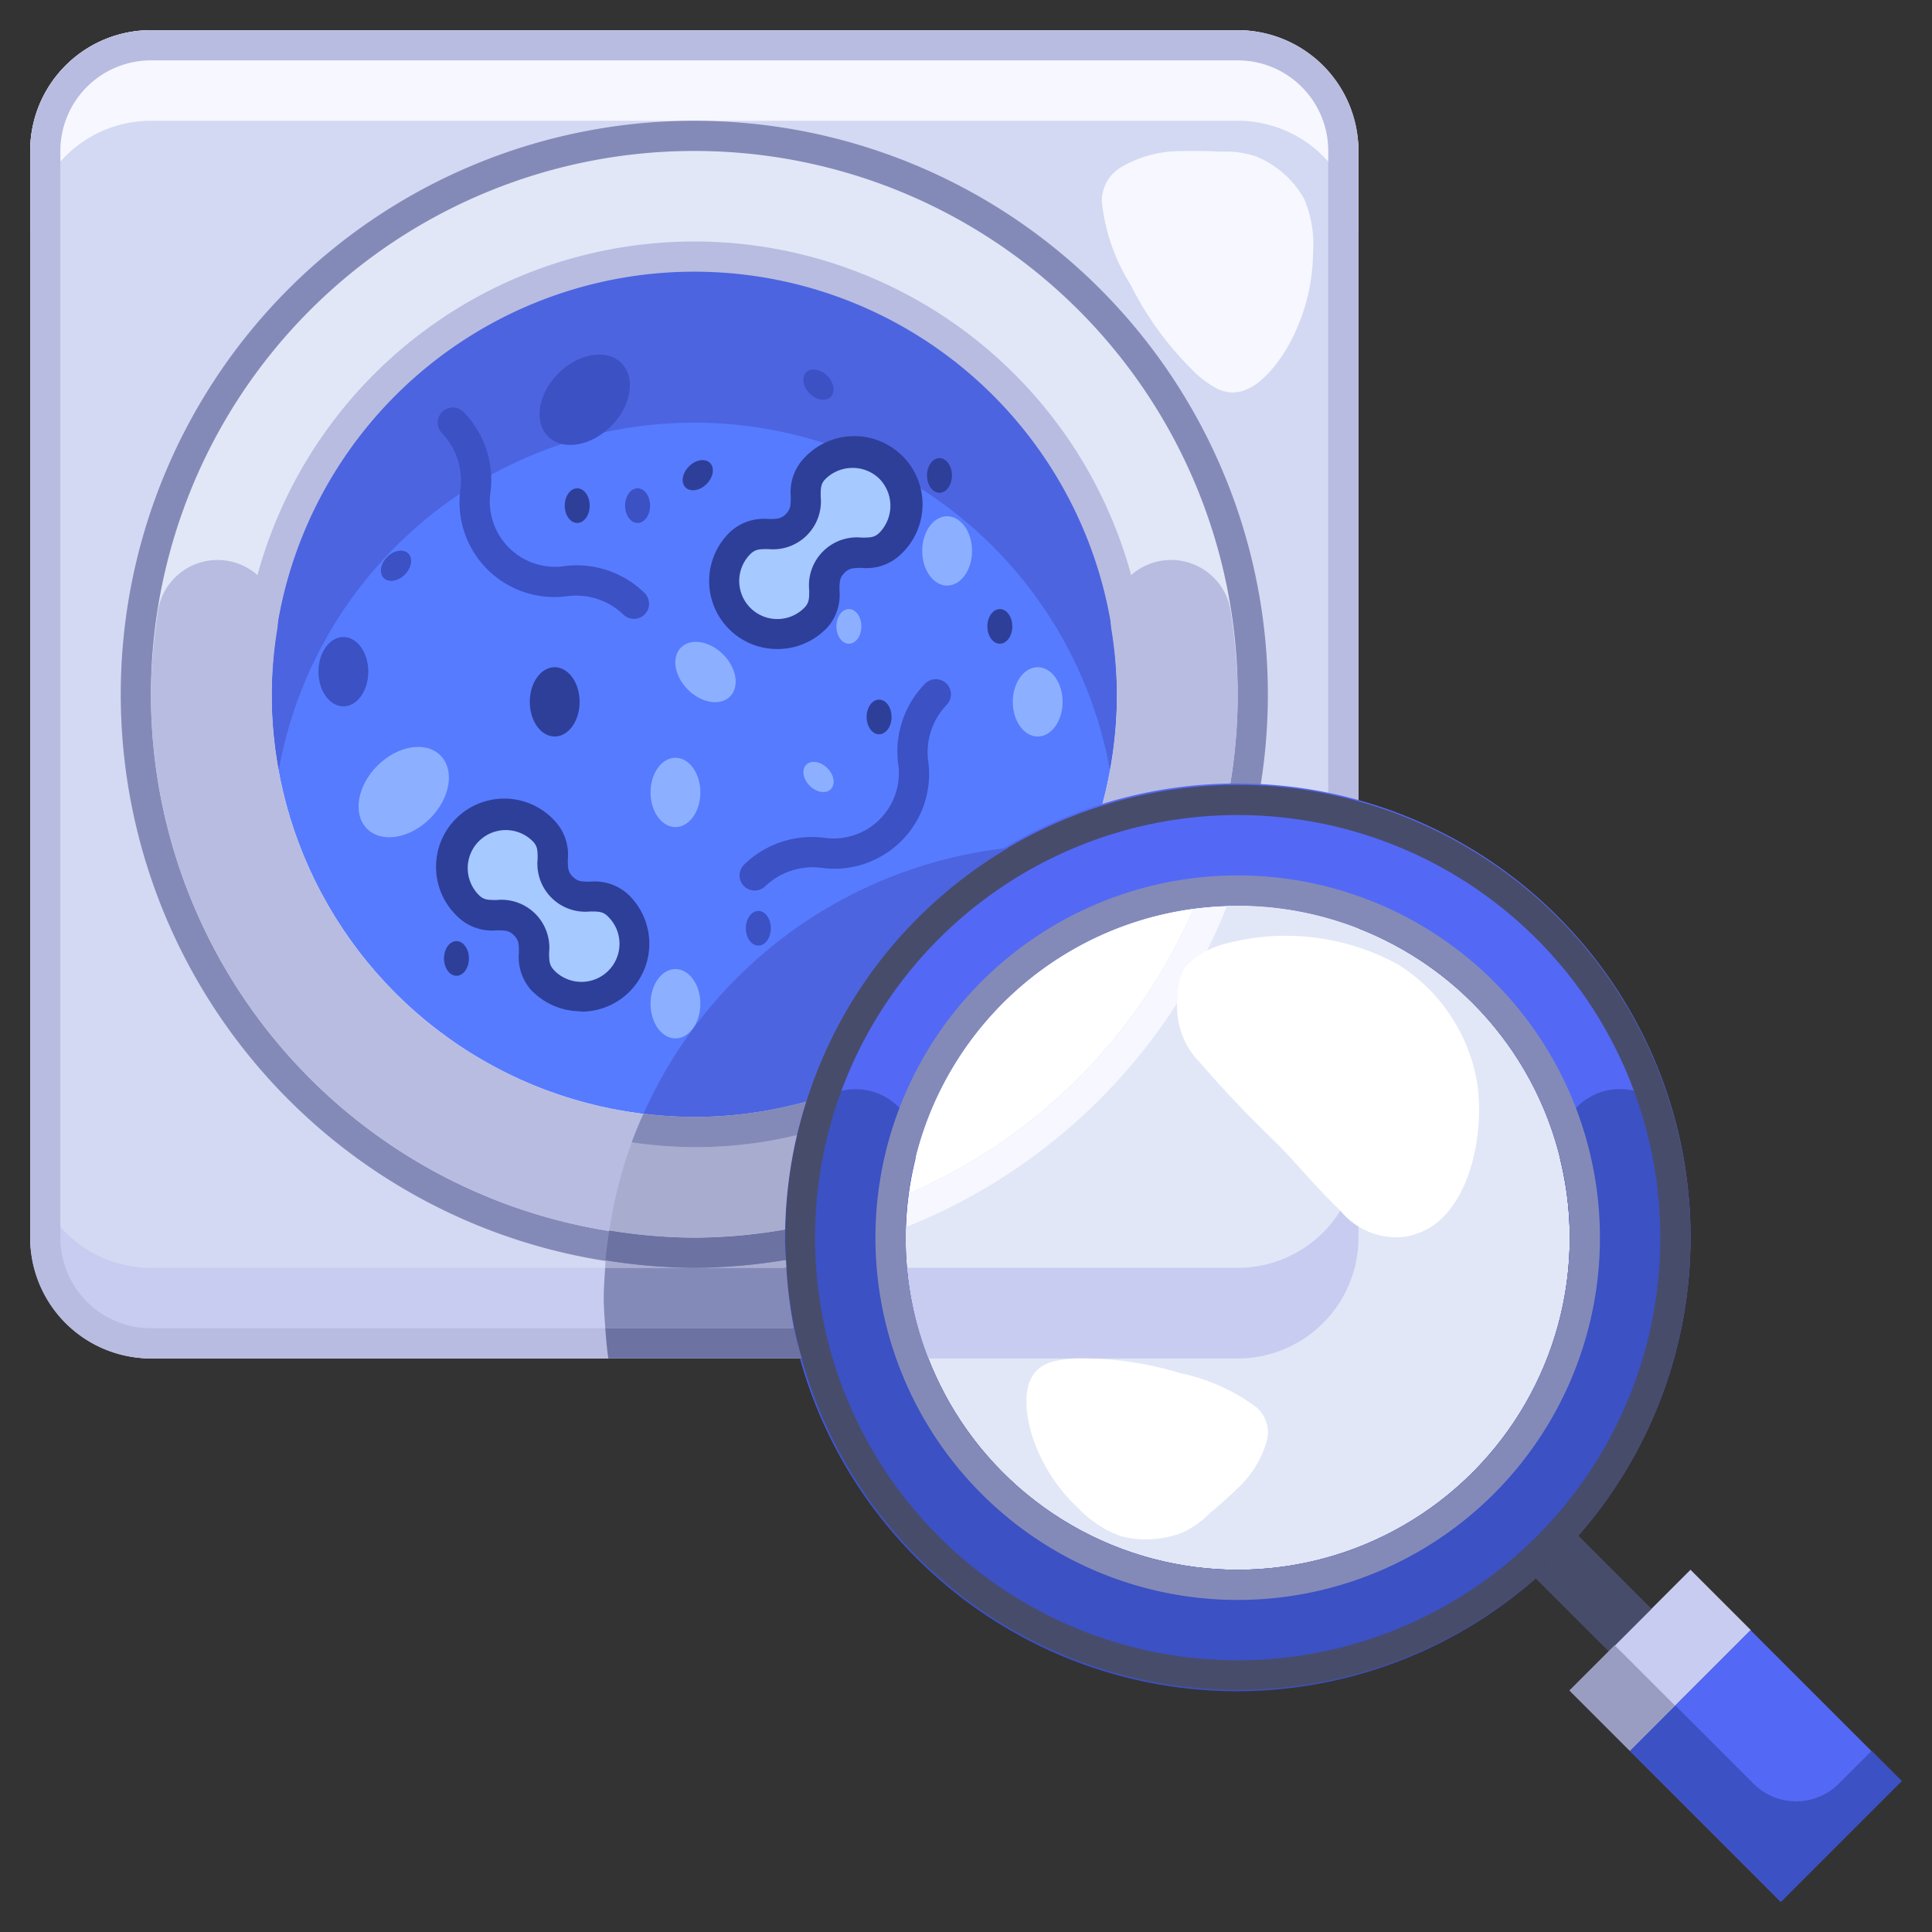 <svg height="512" viewBox="0 0 64 64" width="512" xmlns="http://www.w3.org/2000/svg"><rect x="0" y="0" width="64" height="64" fill="#333333" stroke="none"/><g id="_14-Petri_Dish" data-name="14-Petri Dish"><rect fill="#d3d9f2" height="44" rx="4" width="44" x="1" y="1"/><path d="m41 42h-36a4 4 0 0 1 -4-4v3a4 4 0 0 0 4 4h36a4 4 0 0 0 4-4v-3a4 4 0 0 1 -4 4z" fill="#c7ccf0"/><path d="m41 1h-36a4 4 0 0 0 -4 4v3a4 4 0 0 1 4-4h36a4 4 0 0 1 4 4v-3a4 4 0 0 0 -4-4z" fill="#f7f7ff"/><circle cx="23" cy="23" fill="#e1e7f7" r="18"/><circle cx="23" cy="23" fill="#567bff" r="14"/><path d="m23 14a14 14 0 0 1 13.765 11.5 14 14 0 1 0 -27.53 0 14 14 0 0 1 13.765-11.5z" fill="#4c64e0"/><path d="m18 27.51c.62.63 0 1.25.62 1.87s1.24 0 1.87.62a1.761 1.761 0 0 1 -2.49 2.49c-.62-.63 0-1.25-.62-1.87s-1.24 0-1.87-.62a1.761 1.761 0 0 1 2.49-2.49z" fill="#a6c9ff"/><path d="m29.49 15.51a1.775 1.775 0 0 1 0 2.49c-.63.62-1.25 0-1.87.62s0 1.24-.62 1.87a1.761 1.761 0 0 1 -2.49-2.49c.63-.62 1.25 0 1.87-.62s0-1.24.62-1.87a1.775 1.775 0 0 1 2.49 0z" fill="#a6c9ff"/><path d="m41 1h-36a4 4 0 0 0 -4 4v36a4 4 0 0 0 4 4h36a4 4 0 0 0 4-4v-36a4 4 0 0 0 -4-4zm3 40a3 3 0 0 1 -3 3h-36a3 3 0 0 1 -3-3v-36a3 3 0 0 1 3-3h36a3 3 0 0 1 3 3z" fill="#b8bce0"/><path d="m23 4a19 19 0 1 0 19 19 19 19 0 0 0 -19-19zm0 37a18 18 0 1 1 18-18 18 18 0 0 1 -18 18z" fill="#848ab8"/><path d="m41 23c0-.5-.035-.986-.074-1.473-.038-.406-.088-.824-.155-1.262l-.015-.1a2 2 0 0 0 -3.946.642 14 14 0 1 1 -27.62 0 2 2 0 0 0 -3.946-.642l-.015.1c-.067.438-.117.856-.155 1.262-.039.487-.074.973-.074 1.473a18 18 0 0 0 36 0z" fill="#b8bce0"/><path d="m23 8a15 15 0 1 0 15 15 15 15 0 0 0 -15-15zm0 29a14 14 0 1 1 14-14 14 14 0 0 1 -14 14z" fill="#b8bce0"/><path d="m25.755 21.5a2.252 2.252 0 0 1 -1.6-3.848 1.642 1.642 0 0 1 1.3-.459c.294 0 .42-.006.577-.164s.164-.283.164-.577a1.638 1.638 0 0 1 .454-1.29 2.261 2.261 0 1 1 3.2 3.192 1.642 1.642 0 0 1 -1.3.459c-.294 0-.42.006-.577.164s-.164.283-.164.577a1.638 1.638 0 0 1 -.454 1.29h-.005a2.266 2.266 0 0 1 -1.595.656zm2.492-6a1.275 1.275 0 0 0 -.9.365c-.155.157-.161.284-.161.583a1.588 1.588 0 0 1 -1.741 1.741c-.3 0-.426.006-.589.166a1.261 1.261 0 0 0 1.786 1.781c.158-.162.164-.289.164-.586a1.588 1.588 0 0 1 1.741-1.741c.3 0 .426-.006.589-.166a1.279 1.279 0 0 0 -.006-1.784 1.262 1.262 0 0 0 -.883-.359z" fill="#2e3f99"/><path d="m19.243 33.5a2.263 2.263 0 0 1 -1.594-.65h-.005a1.638 1.638 0 0 1 -.454-1.29c0-.294-.006-.42-.164-.577s-.283-.164-.577-.164a1.638 1.638 0 0 1 -1.29-.454 2.261 2.261 0 1 1 3.192-3.2 1.642 1.642 0 0 1 .459 1.3c0 .294.006.42.164.577s.283.164.577.164a1.638 1.638 0 0 1 1.29.454 2.251 2.251 0 0 1 -1.6 3.852zm-.889-1.359a1.261 1.261 0 1 0 1.78-1.786c-.157-.155-.284-.161-.583-.161a1.588 1.588 0 0 1 -1.741-1.741c0-.3-.006-.426-.166-.589a1.261 1.261 0 1 0 -1.778 1.789c.157.155.284.161.583.161a1.588 1.588 0 0 1 1.741 1.741c0 .293.01.42.164.582z" fill="#2e3f99"/><path d="m21 20.5a.5.5 0 0 1 -.354-.146 2.271 2.271 0 0 0 -1.9-.6 3.14 3.14 0 0 1 -3.5-3.5 2.271 2.271 0 0 0 -.6-1.9.5.5 0 0 1 .708-.708 3.221 3.221 0 0 1 .9 2.6 2.167 2.167 0 0 0 2.5 2.5 3.221 3.221 0 0 1 2.6.9.5.5 0 0 1 -.354.854z" fill="#3b51c4"/><path d="m25 29.5a.5.5 0 0 1 -.354-.854 3.221 3.221 0 0 1 2.6-.9 2.167 2.167 0 0 0 2.5-2.5 3.221 3.221 0 0 1 .9-2.6.5.5 0 0 1 .708.708 2.271 2.271 0 0 0 -.6 1.9 3.14 3.14 0 0 1 -3.5 3.5 2.271 2.271 0 0 0 -1.9.6.5.5 0 0 1 -.354.146z" fill="#3b51c4"/><ellipse cx="25.121" cy="34.75" fill="#2e3f99" rx=".574" ry=".413" transform="matrix(.707 -.707 .707 .707 -17.212 27.927)"/><ellipse cx="25.121" cy="30.75" fill="#3b51c4" rx=".413" ry=".574"/><ellipse cx="29.121" cy="23.75" fill="#2e3f99" rx=".413" ry=".574"/><ellipse cx="27.121" cy="25.75" fill="#8cb0ff" rx=".413" ry=".574" transform="matrix(.707 -.707 .707 .707 -10.265 26.707)"/><ellipse cx="33.121" cy="20.75" fill="#2e3f99" rx=".413" ry=".574"/><ellipse cx="15.121" cy="31.75" fill="#2e3f99" rx=".413" ry=".574"/><ellipse cx="22.375" cy="26.25" fill="#8cb0ff" rx=".825" ry="1.148"/><ellipse cx="11.375" cy="22.25" fill="#3b51c4" rx=".825" ry="1.148"/><ellipse cx="22.375" cy="33.25" fill="#8cb0ff" rx=".825" ry="1.148"/><ellipse cx="18.375" cy="23.25" fill="#2e3f99" rx=".825" ry="1.148"/><ellipse cx="13.121" cy="18.75" fill="#3b51c4" rx=".574" ry=".413" transform="matrix(.707 -.707 .707 .707 -9.414 14.762)"/><ellipse cx="23.121" cy="15.75" fill="#2e3f99" rx=".574" ry=".413" transform="matrix(.707 -.707 .707 .707 -4.367 20.953)"/><ellipse cx="31.121" cy="15.75" fill="#2e3f99" rx=".413" ry=".574"/><ellipse cx="28.121" cy="20.75" fill="#8cb0ff" rx=".413" ry=".574"/><ellipse cx="27.121" cy="12.75" fill="#3b51c4" rx=".413" ry=".574" transform="matrix(.707 -.707 .707 .707 -1.076 22.902)"/><ellipse cx="19.121" cy="16.75" fill="#2e3f99" rx=".413" ry=".574"/><ellipse cx="21.121" cy="16.75" fill="#3b51c4" rx=".413" ry=".574"/><ellipse cx="23.375" cy="22.25" fill="#8cb0ff" rx=".825" ry="1.148" transform="matrix(.707 -.707 .707 .707 -8.886 23.057)"/><ellipse cx="13.375" cy="26.25" fill="#8cb0ff" rx="1.719" ry="1.235" transform="matrix(.707 -.707 .707 .707 -14.641 17.136)"/><ellipse cx="19.375" cy="13.25" fill="#3b51c4" rx="1.719" ry="1.235" transform="matrix(.707 -.707 .707 .707 -3.696 17.573)"/><ellipse cx="31.375" cy="18.25" fill="#8cb0ff" rx=".825" ry="1.148"/><ellipse cx="34.375" cy="23.25" fill="#8cb0ff" rx=".825" ry="1.148"/><path d="m37.108 5.557a1.3 1.3 0 0 0 -.608 1.117 6.4 6.4 0 0 0 .952 2.757 10.612 10.612 0 0 0 2.016 2.793 3.286 3.286 0 0 0 .86.656c.986.473 1.83-.552 2.33-1.391a6.471 6.471 0 0 0 .839-3.13 3.809 3.809 0 0 0 -.3-1.782 3.241 3.241 0 0 0 -1.573-1.389 3.193 3.193 0 0 0 -1.206-.164q-.663-.036-1.327-.018a3.894 3.894 0 0 0 -1.983.551z" fill="#f7f7ff"/><path d="m56 52 2 2-4 4-2-2 2-2z" fill="#c7ccf0"/><path d="m55.672 54.964h5.657v7.071h-5.657z" fill="#5369f5" transform="matrix(.707 -.707 .707 .707 -24.231 58.5)"/><circle cx="41" cy="41" fill="#e1e7f7" r="11"/><path d="m30 41a11 11 0 1 0 11-11 10.994 10.994 0 0 0 -11 11zm11 15a15.023 15.023 0 1 1 10.6-4.4 15.005 15.005 0 0 1 -10.6 4.4z" fill="#5369f5"/><path d="m40.645 30.018a19.036 19.036 0 0 1 -10.627 10.627c0 .119-.018.235-.018.355 0 .338.021.67.05 1h10.95a4 4 0 0 0 4-4v-7.24a10.979 10.979 0 0 0 -4-.76c-.12 0-.236.014-.355.018z" fill="#e1e7f7"/><path d="m45 41v-3a4 4 0 0 1 -4 4h-10.95a10.93 10.93 0 0 0 .71 3h10.24a4 4 0 0 0 4-4z" fill="#c7ccf0"/><path d="m39.536 30.108a18.054 18.054 0 0 1 -9.428 9.428q-.072.547-.09 1.109a19.036 19.036 0 0 0 10.627-10.627q-.562.018-1.109.09z" fill="#f7f7ff"/><path d="m39.53 30.109a10.907 10.907 0 0 0 -4.273 1.52 11.018 11.018 0 0 0 -3.628 3.628 10.907 10.907 0 0 0 -1.52 4.273 18.1 18.1 0 0 0 9.421-9.421z" fill="#fff"/><path d="m54.707 53.293-2.433-2.433c-.22.251-.438.5-.674.74s-.489.454-.74.674l2.433 2.433.707-.707z" fill="#484c6b"/><path d="m52.689 54.836h2.121v2.828h-2.121z" fill="#999dc2" transform="matrix(.707 -.707 .707 .707 -24.032 54.482)"/><path d="m60.914 59.086a2 2 0 0 1 -2.828 0l-2.586-2.586-1.5 1.5 5 5 4-4-1-1z" fill="#3b51c4"/><path d="m52.716 50.342a14.918 14.918 0 0 0 3.284-9.342 14.252 14.252 0 0 0 -.1-1.7c0-.021-.006-.041-.009-.061a15.637 15.637 0 0 0 -.3-1.669c0-.017-.009-.034-.013-.052a2 2 0 0 0 -3.886.927 11 11 0 1 1 -21.38 0 2 2 0 0 0 -3.886-.926c0 .017-.009.034-.013.051a15.637 15.637 0 0 0 -.3 1.669c0 .02-.007.04-.009.061a14.252 14.252 0 0 0 -.104 1.7 14.974 14.974 0 0 0 26.716 9.342z" fill="#3b51c4"/><path d="m41 29a12 12 0 1 0 12 12 12 12 0 0 0 -12-12zm0 23a11 11 0 1 1 11-11 10.994 10.994 0 0 1 -11 11z" fill="#848ab8"/><path d="m41 26a14.991 14.991 0 1 0 15 15 15.005 15.005 0 0 0 -15-15zm0 29a14 14 0 1 1 14-14 14 14 0 0 1 -14 14z" fill="#484c6b"/><path d="m39.134 32.285a2.533 2.533 0 0 0 -.131.84 2.607 2.607 0 0 0 .729 2.054q1.135 1.314 2.379 2.517c.793.767 1.482 1.646 2.283 2.4a2.389 2.389 0 0 0 2.1.878 2.334 2.334 0 0 0 .953-.358c1.327-.9 1.725-3.223 1.483-4.76a5.765 5.765 0 0 0 -2.591-3.892 7.754 7.754 0 0 0 -5.728-.708 2.839 2.839 0 0 0 -1.242.663 1.045 1.045 0 0 0 -.235.366z" fill="#fff"/><path d="m41.972 47.706a1.1 1.1 0 0 0 -.346-1.083 6.362 6.362 0 0 0 -2.526-1.135 10.987 10.987 0 0 0 -3.269-.488 3.424 3.424 0 0 0 -1.031.128c-.993.322-.869 1.5-.639 2.339a5.667 5.667 0 0 0 1.559 2.494 3.658 3.658 0 0 0 1.418.929 3.356 3.356 0 0 0 2.015-.115 3.045 3.045 0 0 0 .932-.656q.476-.393.915-.821a3.407 3.407 0 0 0 .972-1.592z" fill="#fff"/><path d="m20.059 41.75c-.007.082-.006.167-.012.25h2.953a19.13 19.13 0 0 1 -2.941-.25z" fill="#a8accf"/><path d="m26.051 42c-.006-.088-.009-.177-.014-.265a19 19 0 0 1 -3.037.265z" fill="#a8accf"/><path d="m23 42h-2.953c-.022.332-.047.663-.047 1s.029.668.051 1h6.249a14.932 14.932 0 0 1 -.251-2z" fill="#848ab8"/><path d="m33.4 28.088a15.008 15.008 0 0 0 -12.08 8.8 14.173 14.173 0 0 0 1.68.112 13.935 13.935 0 0 0 3.7-.513 15.061 15.061 0 0 1 6.7-8.399z" fill="#4c64e0"/><path d="m20.051 44c.022.337.054.67.1 1h6.408c-.092-.331-.186-.66-.255-1z" fill="#6c72a1"/><path d="m26.037 41.735c-.012-.245-.037-.487-.037-.735 0-.091.008-.18.009-.271a18.072 18.072 0 0 1 -3.009.271 18.034 18.034 0 0 1 -2.817-.242c-.049.328-.1.657-.124.992a19.13 19.13 0 0 0 2.941.25 19 19 0 0 0 3.037-.265z" fill="#6c72a1"/><path d="m26.4 37.6a14.173 14.173 0 0 1 -5.472.241 14.9 14.9 0 0 0 -.742 2.917 17.914 17.914 0 0 0 2.814.242 17.985 17.985 0 0 0 3.009-.272 14.993 14.993 0 0 1 .391-3.128z" fill="#a8accf"/><path d="m23 37a13.966 13.966 0 0 1 -1.684-.111c-.14.312-.272.628-.391.951a14.173 14.173 0 0 0 5.475-.24q.132-.564.305-1.11a13.956 13.956 0 0 1 -3.705.51z" fill="#848ab8"/></g></svg>